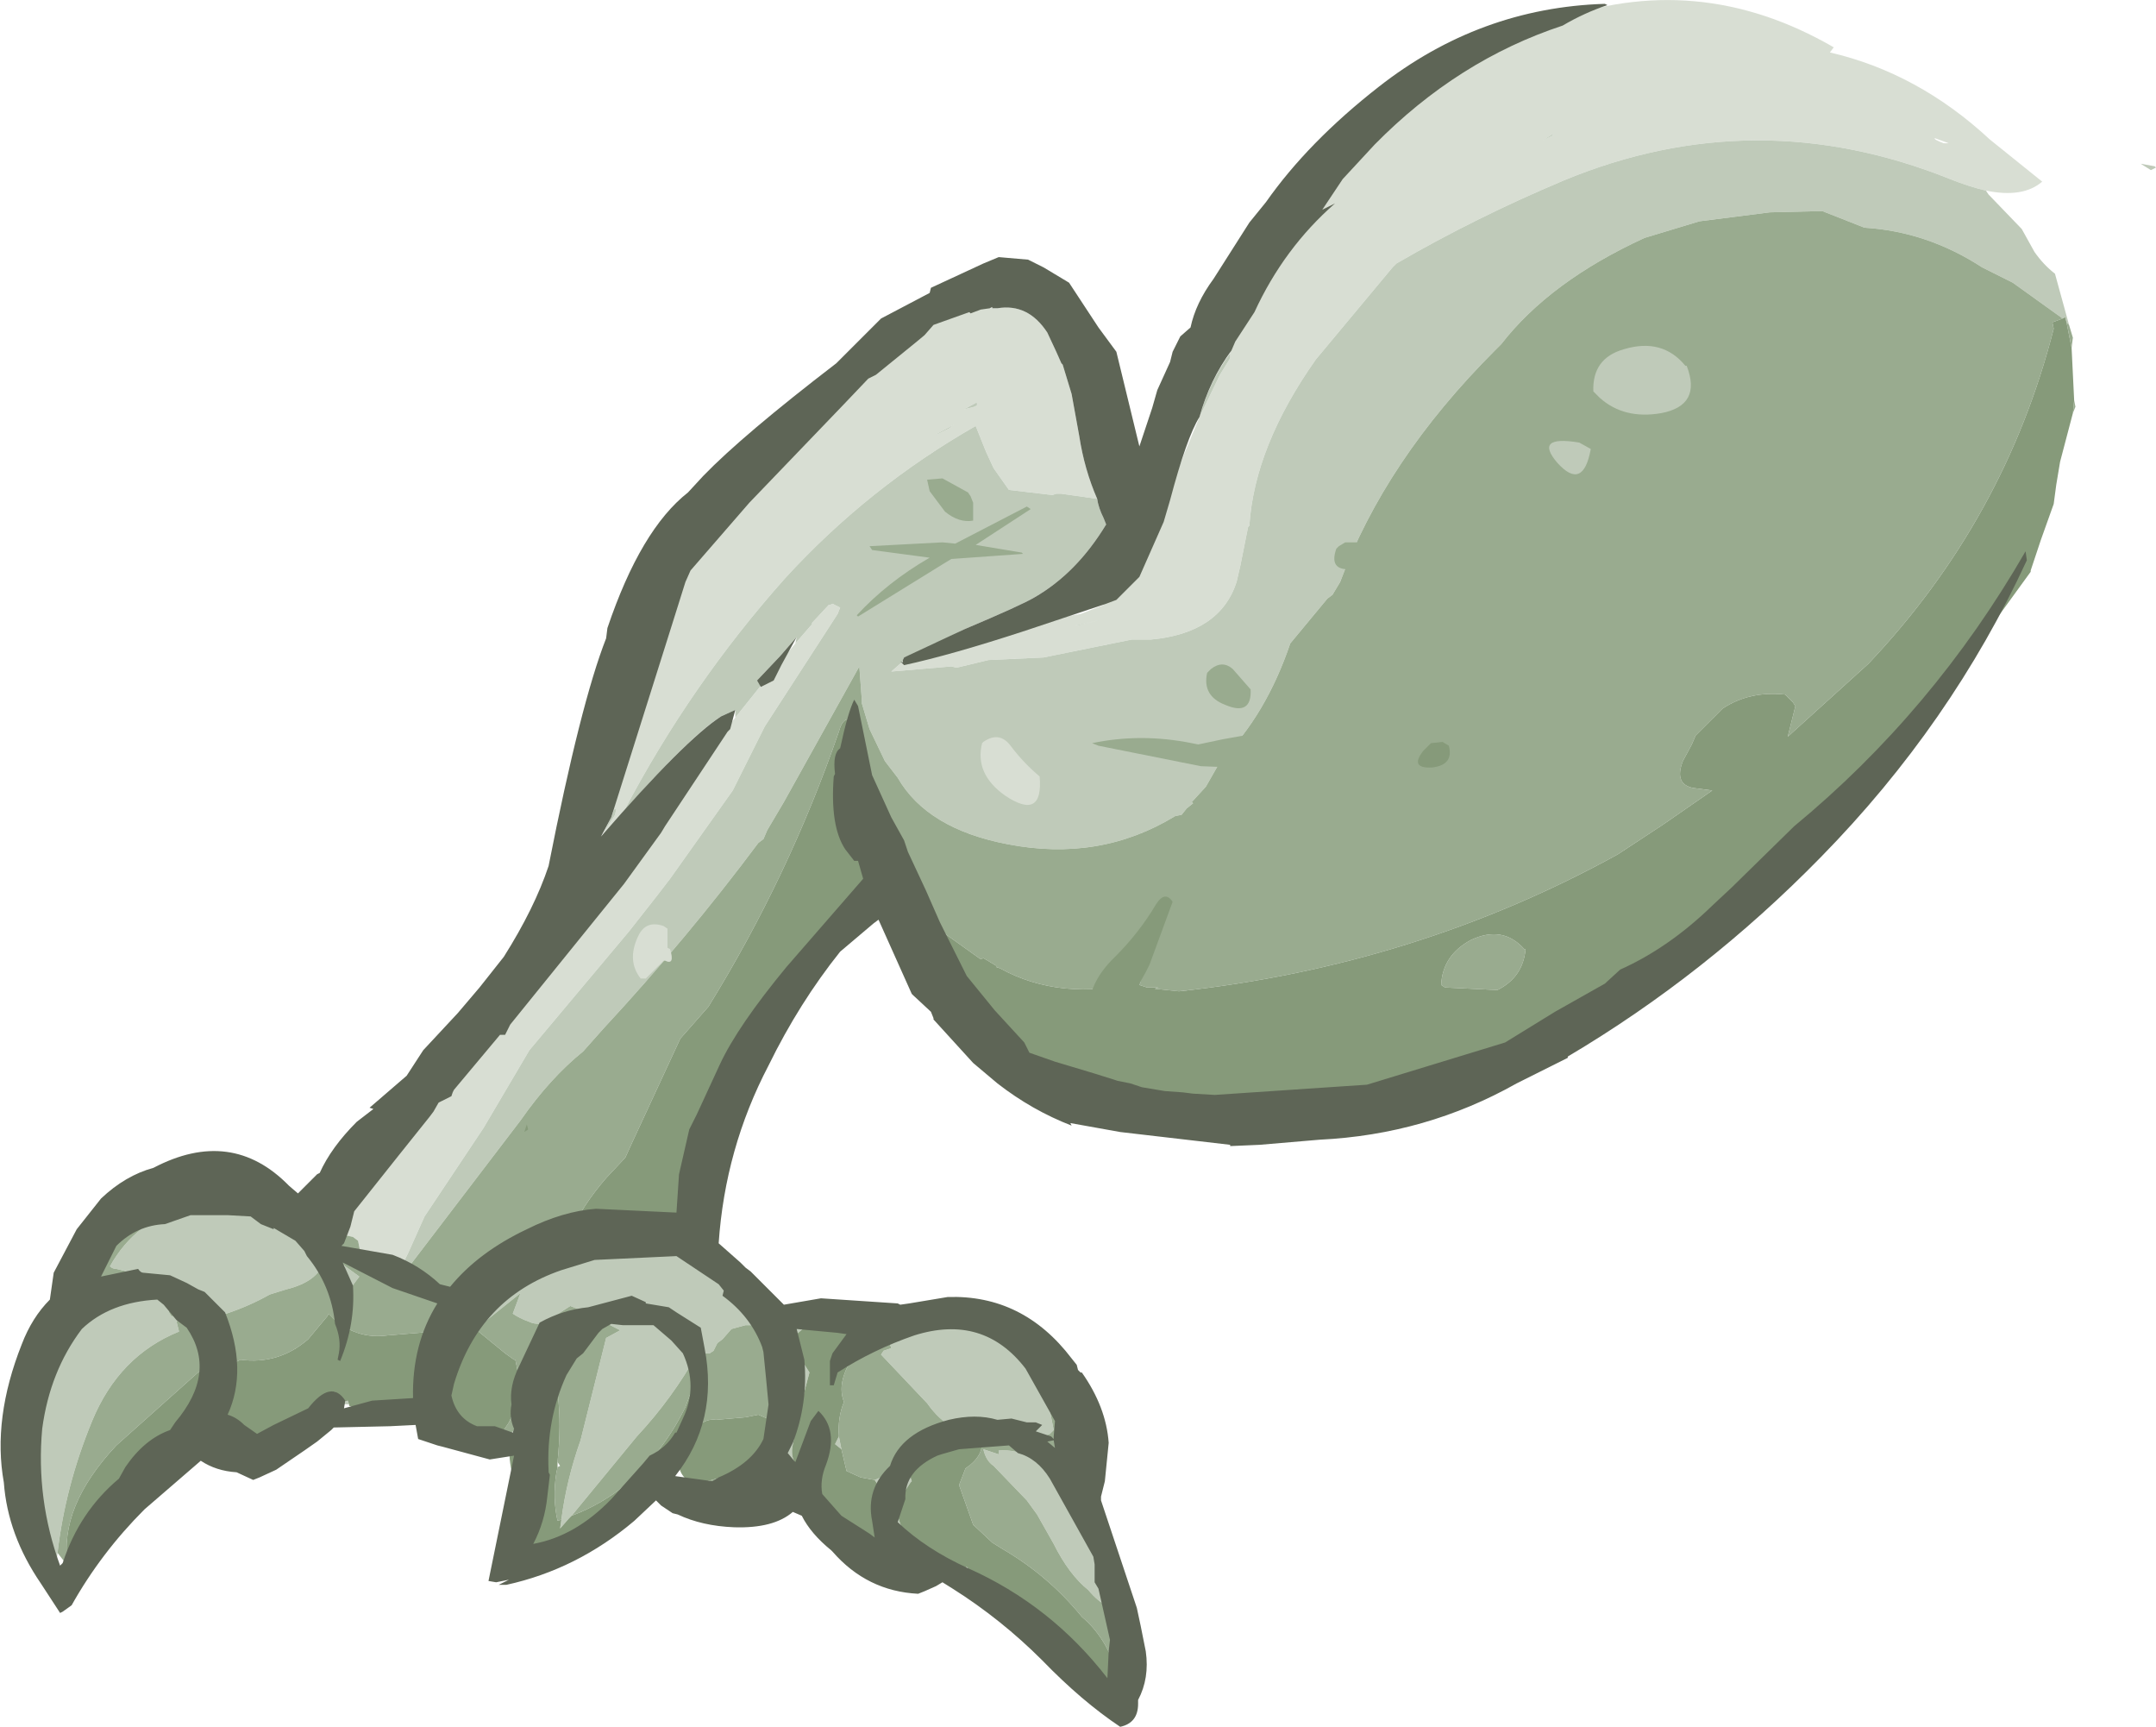 <?xml version="1.0" encoding="UTF-8" standalone="no"?>
<svg xmlns:ffdec="https://www.free-decompiler.com/flash" xmlns:xlink="http://www.w3.org/1999/xlink" ffdec:objectType="shape" height="67.5px" width="84.3px" xmlns="http://www.w3.org/2000/svg">
  <g transform="matrix(1.0, 0.0, 0.0, 1.0, 16.7, 66.95)">
    <path d="M31.4 -53.15 L31.4 -53.2 31.3 -53.35 31.2 -53.65 31.35 -53.85 Q31.5 -56.5 34.4 -59.7 37.3 -62.9 40.9 -64.65 42.3 -65.45 43.95 -66.1 49.65 -68.2 55.0 -65.1 L54.85 -64.9 Q58.3 -64.1 61.1 -61.5 L63.15 -59.85 Q62.4 -59.2 60.95 -59.5 60.3 -59.65 59.55 -59.95 51.95 -63.0 44.45 -59.9 41.0 -58.45 37.9 -56.65 L37.75 -56.5 34.75 -52.9 Q32.35 -49.5 32.15 -46.4 L32.1 -46.35 31.8 -44.85 31.65 -44.2 Q31.0 -42.2 28.3 -41.95 L27.55 -41.95 24.1 -41.25 21.95 -41.15 20.7 -40.85 20.5 -40.9 18.15 -40.7 18.55 -41.05 18.6 -41.1 18.95 -41.35 20.5 -42.1 23.1 -42.55 25.55 -42.95 26.45 -43.3 26.4 -43.35 Q28.0 -44.75 28.95 -47.5 L29.6 -49.2 30.2 -50.65 31.0 -52.3 31.4 -52.95 31.4 -53.15 M-1.65 -22.55 L-0.55 -23.85 -0.8 -24.0 1.3 -25.55 3.85 -28.0 6.5 -31.4 Q9.15 -35.25 12.05 -38.9 L13.05 -40.15 14.4 -41.8 15.05 -42.55 15.05 -42.6 15.7 -43.3 15.75 -43.3 15.85 -43.35 16.15 -43.2 16.05 -42.95 13.2 -38.55 11.95 -36.05 9.5 -32.6 9.0 -31.95 7.9 -30.55 4.0 -25.9 2.2 -22.85 -0.1 -19.4 -0.75 -17.95 -0.95 -17.55 -1.2 -17.6 -1.95 -17.65 -2.3 -17.7 -2.35 -17.75 -2.35 -17.7 -2.55 -17.7 -2.7 -18.45 -2.9 -18.6 Q-4.55 -19.0 -3.3 -17.55 L-3.2 -17.45 -3.3 -17.4 -3.3 -17.35 -3.7 -17.0 -3.8 -17.3 -4.05 -17.6 Q-3.95 -17.9 -4.0 -18.2 -3.25 -20.5 -1.65 -22.55 M7.7 -35.25 L7.0 -33.9 6.9 -33.85 Q6.65 -34.1 6.85 -34.3 L6.9 -34.4 7.35 -35.1 7.4 -35.35 7.3 -35.3 7.25 -35.3 Q7.1 -35.15 6.85 -35.15 6.5 -35.15 6.25 -35.45 6.25 -36.25 6.9 -36.95 L7.75 -38.25 7.95 -38.55 Q8.4 -42.8 11.6 -47.0 15.15 -51.7 20.15 -54.55 21.15 -55.1 22.05 -54.9 L22.1 -54.9 22.15 -54.9 22.3 -54.9 Q23.5 -55.1 24.25 -53.95 L24.6 -53.2 24.8 -52.75 24.85 -52.7 25.2 -51.55 25.5 -49.9 Q25.7 -48.6 26.2 -47.45 L24.8 -47.65 24.6 -47.65 24.45 -47.6 22.75 -47.8 22.15 -48.65 21.85 -49.3 21.45 -50.3 Q17.25 -47.9 14.0 -44.35 10.3 -40.2 7.7 -35.25 M44.0 -61.65 L44.0 -61.7 43.6 -61.45 44.0 -61.65 M59.3 -61.35 L59.5 -61.35 58.95 -61.55 Q58.9 -61.5 59.3 -61.35 M19.9 -49.95 L20.4 -50.2 20.6 -50.35 19.95 -50.0 19.9 -49.95 M21.45 -51.2 L21.0 -50.95 21.4 -51.05 21.5 -51.1 21.5 -51.2 21.45 -51.2 M26.25 -42.7 L25.35 -42.5 25.45 -42.5 26.25 -42.7" fill="#d8ded3" fill-rule="evenodd" stroke="none"/>
    <path d="M60.95 -59.5 L61.05 -59.35 62.35 -58.0 62.85 -57.1 Q63.2 -56.6 63.65 -56.25 L64.2 -54.25 64.1 -54.35 64.05 -54.55 63.95 -54.5 62.0 -55.9 60.8 -56.5 Q58.65 -57.9 56.2 -58.05 L54.55 -58.7 52.5 -58.65 49.75 -58.3 47.6 -57.65 Q43.9 -55.95 42.0 -53.5 L41.75 -53.25 Q37.45 -48.95 35.7 -44.2 L35.4 -43.7 35.2 -43.55 33.75 -41.8 Q32.8 -39.0 31.05 -37.25 L30.45 -36.2 29.9 -35.6 29.95 -35.55 29.7 -35.35 29.5 -35.1 29.25 -35.05 Q26.3 -33.25 22.7 -33.95 19.55 -34.55 18.4 -36.55 L17.9 -37.2 17.3 -38.45 17.0 -39.45 17.0 -39.55 16.9 -40.9 13.95 -35.6 13.3 -34.5 13.15 -34.15 12.95 -34.0 Q10.15 -30.25 6.9 -26.75 L6.1 -25.85 Q4.8 -24.8 3.65 -23.15 L-0.7 -17.45 -0.95 -17.55 -0.75 -17.95 -0.1 -19.4 2.2 -22.85 4.0 -25.9 7.9 -30.55 9.0 -31.95 9.5 -32.6 11.95 -36.05 13.2 -38.55 16.05 -42.95 16.15 -43.2 15.85 -43.35 15.75 -43.3 15.7 -43.3 15.05 -42.6 15.05 -42.55 14.4 -41.8 14.45 -42.05 13.8 -41.3 12.9 -40.35 13.05 -40.15 12.05 -38.9 12.05 -39.2 11.5 -38.95 Q10.3 -38.2 7.7 -35.25 10.3 -40.2 14.0 -44.35 17.25 -47.9 21.45 -50.3 L21.85 -49.3 22.15 -48.65 22.75 -47.8 24.45 -47.6 24.6 -47.65 24.8 -47.65 26.2 -47.45 Q26.25 -47.1 26.45 -46.7 L26.55 -46.45 Q25.4 -44.55 23.75 -43.6 23.25 -43.3 21.0 -42.35 L20.5 -42.1 18.95 -41.35 18.65 -41.25 18.6 -41.15 18.6 -41.1 18.55 -41.05 18.15 -40.7 20.5 -40.9 20.7 -40.85 21.95 -41.15 24.1 -41.25 27.55 -41.95 28.3 -41.95 Q31.0 -42.2 31.65 -44.2 L31.8 -44.85 32.1 -46.35 32.15 -46.4 Q32.35 -49.5 34.75 -52.9 L37.75 -56.5 37.9 -56.65 Q41.0 -58.45 44.45 -59.9 51.95 -63.0 59.55 -59.95 60.3 -59.65 60.95 -59.5 M9.05 -18.4 L8.95 -18.25 8.9 -18.2 9.05 -18.2 10.95 -17.7 11.05 -17.65 12.3 -17.05 13.2 -16.25 13.3 -15.65 13.9 -15.05 14.4 -15.0 15.3 -15.3 14.8 -15.1 14.45 -14.8 Q14.25 -14.5 14.35 -14.25 L14.95 -13.3 14.75 -12.55 14.3 -10.5 Q14.15 -9.8 14.7 -9.45 L15.05 -8.65 14.85 -8.65 11.3 -8.9 11.55 -8.95 12.6 -9.25 12.8 -9.4 13.1 -9.75 Q13.75 -10.25 13.85 -11.1 L13.8 -11.05 13.6 -11.35 13.7 -13.6 13.1 -14.65 12.9 -15.15 12.45 -15.15 11.9 -15.0 11.55 -14.6 11.35 -14.45 11.2 -14.15 11.05 -14.05 10.85 -14.05 10.7 -14.05 10.7 -14.1 10.6 -14.1 Q9.6 -12.3 8.2 -10.8 L5.65 -7.7 5.55 -7.6 5.2 -7.2 5.25 -7.55 Q5.45 -9.1 6.0 -10.65 L6.35 -12.05 7.0 -14.65 7.55 -14.95 6.1 -15.7 5.6 -15.9 4.9 -15.45 Q4.45 -15.05 3.95 -15.3 3.65 -15.4 3.35 -15.6 L3.65 -16.4 1.9 -15.0 1.65 -15.15 1.6 -14.85 1.4 -14.85 Q0.55 -14.55 0.55 -13.55 0.25 -14.2 0.5 -14.6 0.9 -15.3 0.85 -16.1 L0.8 -16.1 0.65 -16.35 1.6 -17.0 2.3 -17.85 2.75 -18.15 2.6 -17.05 2.85 -17.05 3.65 -17.5 3.9 -17.8 4.15 -18.25 4.4 -18.55 4.45 -18.65 4.5 -18.65 3.9 -17.8 4.35 -18.0 5.4 -18.75 5.6 -18.75 5.2 -17.75 5.9 -17.95 6.05 -18.15 6.35 -18.4 6.35 -18.25 6.55 -18.3 6.45 -18.1 6.8 -18.15 7.35 -18.9 7.35 -18.65 7.9 -18.5 8.55 -18.4 9.05 -18.4 M15.7 -15.4 L16.85 -15.55 Q17.55 -15.55 17.8 -15.0 17.1 -14.6 16.65 -13.9 L16.4 -15.0 16.35 -15.0 15.7 -15.4 M18.05 -15.05 L19.4 -15.5 22.1 -15.45 20.95 -15.15 24.0 -13.8 Q24.5 -13.55 24.6 -12.9 24.0 -12.8 24.3 -12.05 L24.5 -11.05 24.35 -10.9 Q23.85 -10.65 23.1 -10.9 L22.0 -11.15 21.6 -11.2 Q20.55 -10.7 19.55 -12.1 L17.75 -14.0 17.85 -14.15 18.15 -14.25 18.1 -14.4 18.65 -14.9 18.05 -15.05 M25.75 -7.55 L26.2 -6.9 27.5 -4.8 27.25 -4.3 27.25 -4.25 27.2 -4.25 Q26.65 -3.85 25.85 -4.8 25.1 -5.4 24.5 -6.6 L23.85 -7.75 23.45 -8.3 22.15 -9.65 Q21.85 -9.85 21.75 -10.3 L22.35 -10.1 22.35 -10.25 Q23.7 -10.35 24.7 -8.95 L25.1 -8.4 25.55 -7.75 25.6 -7.75 25.75 -7.55 M25.75 -1.6 L24.45 -2.45 23.7 -3.2 24.3 -2.7 25.75 -1.6 M19.45 -6.15 Q18.45 -6.25 17.75 -6.6 L18.0 -7.0 18.15 -7.6 18.1 -8.25 18.05 -8.25 17.5 -9.1 17.75 -9.2 18.25 -9.4 18.9 -10.0 18.9 -9.9 19.0 -9.5 18.9 -9.6 Q18.85 -9.3 18.95 -9.05 L18.9 -9.0 18.35 -8.15 Q18.4 -7.05 19.3 -6.25 L19.45 -6.15 M9.85 -9.65 L9.55 -9.8 9.85 -10.15 9.85 -9.65 M3.85 -6.85 Q3.5 -7.25 3.7 -7.9 L3.8 -7.7 3.85 -6.85 M0.65 -12.15 L0.35 -12.35 0.35 -12.8 0.6 -12.95 0.65 -12.15 M-3.05 -12.05 L-4.0 -12.1 -3.8 -12.35 -3.6 -12.55 Q-3.7 -12.2 -3.3 -12.15 L-3.1 -12.2 -3.05 -12.05 M-4.4 -11.75 Q-5.6 -10.15 -7.3 -10.85 -5.7 -10.7 -4.4 -11.75 M-8.5 -11.6 L-8.6 -11.65 -9.45 -10.8 -8.4 -12.05 -8.5 -11.75 -8.5 -11.6 M-14.45 -6.25 L-14.55 -5.3 Q-15.8 -5.8 -15.65 -7.4 L-15.55 -8.5 -15.5 -9.05 -15.7 -9.2 -15.8 -9.35 -16.05 -9.75 -15.8 -10.45 Q-14.85 -13.15 -13.2 -15.65 -12.45 -16.85 -11.55 -17.2 L-12.15 -17.35 Q-12.3 -17.35 -12.4 -17.45 -11.4 -19.25 -9.3 -19.85 L-10.0 -19.8 -8.3 -20.45 -7.1 -20.1 Q-5.3 -20.0 -4.15 -18.45 L-2.75 -21.25 -1.65 -22.55 Q-3.25 -20.5 -4.0 -18.2 -3.95 -17.9 -4.05 -17.6 -4.3 -16.85 -5.5 -16.55 L-6.15 -16.35 Q-6.95 -15.9 -7.85 -15.6 L-8.05 -15.6 -8.35 -15.6 Q-8.4 -16.15 -8.7 -16.35 -8.75 -15.55 -9.65 -15.8 -10.35 -16.0 -10.0 -15.5 L-9.9 -15.5 -9.7 -15.35 -9.8 -15.3 -9.7 -14.9 Q-12.05 -13.95 -13.1 -11.4 -14.15 -8.85 -14.45 -6.25 M6.85 -34.3 L7.2 -35.0 7.3 -35.3 7.4 -35.35 7.35 -35.1 6.9 -34.4 6.85 -34.3 M22.05 -54.9 L22.1 -54.95 22.1 -54.9 22.05 -54.9 M30.2 -50.65 Q30.6 -52.05 31.4 -53.15 L31.4 -52.95 31.0 -52.3 30.2 -50.65 M44.0 -61.65 L43.6 -61.45 44.0 -61.7 44.0 -61.65 M18.55 -41.05 L18.5 -41.1 18.55 -41.05 M67.6 -60.4 L67.4 -60.3 67.0 -60.55 67.55 -60.45 67.6 -60.4 M19.9 -49.95 L19.95 -50.0 20.6 -50.35 20.4 -50.2 19.9 -49.95 M21.45 -51.2 L21.5 -51.2 21.5 -51.1 21.4 -51.05 21.0 -50.95 21.45 -51.2 M26.25 -42.7 L25.45 -42.5 25.35 -42.5 26.25 -42.7 M20.2 -15.45 L20.05 -15.3 20.85 -15.15 Q20.65 -15.85 20.2 -15.45 M-1.95 -17.65 L-1.4 -17.45 0.55 -16.35 0.6 -16.2 -0.95 -16.8 -2.5 -17.25 -2.55 -17.7 -2.35 -17.7 -2.35 -17.75 -2.3 -17.7 -1.95 -17.65 M3.45 -11.15 L3.4 -11.05 3.45 -11.15 M16.1 -10.8 L16.2 -10.3 15.95 -10.5 16.1 -10.8 M-8.6 -12.8 L-8.5 -12.6 -8.8 -12.6 -8.6 -12.8 M-3.3 -17.35 L-3.3 -17.4 -3.2 -17.45 -2.65 -17.05 -2.95 -16.65 -3.3 -17.35" fill="#bfcab9" fill-rule="evenodd" stroke="none"/>
    <path d="M64.2 -54.25 L64.35 -53.75 64.3 -53.35 64.1 -54.35 64.2 -54.25 M64.4 -51.3 L64.45 -51.05 64.35 -50.8 64.4 -51.3 M26.05 -24.25 L24.45 -24.0 24.25 -24.05 Q23.85 -24.4 24.1 -24.9 L24.0 -24.95 Q22.15 -25.2 21.95 -26.65 20.8 -27.4 20.1 -28.7 19.7 -29.5 20.2 -30.3 19.75 -30.55 19.5 -30.95 L19.15 -31.35 18.85 -32.2 Q18.1 -33.35 17.6 -34.7 L16.95 -35.9 16.95 -35.95 16.9 -36.05 16.6 -36.8 16.55 -36.9 16.55 -36.8 16.55 -36.25 16.25 -36.2 16.85 -38.3 16.7 -38.3 16.8 -38.7 Q16.3 -39.1 16.1 -38.35 14.15 -32.7 11.0 -27.6 L9.9 -26.35 8.0 -22.25 7.75 -21.7 7.0 -20.9 Q6.05 -19.8 5.6 -18.75 L5.4 -18.75 4.35 -18.0 3.9 -17.8 4.5 -18.65 4.45 -18.65 4.4 -18.55 4.15 -18.25 3.9 -17.8 3.65 -17.5 2.85 -17.05 2.6 -17.05 2.75 -18.15 2.3 -17.85 1.6 -17.0 0.65 -16.35 -0.7 -17.45 3.65 -23.15 Q4.8 -24.8 6.1 -25.85 L6.9 -26.75 Q10.15 -30.25 12.95 -34.0 L13.15 -34.15 13.3 -34.5 13.95 -35.6 16.9 -40.9 17.0 -39.55 17.0 -39.45 17.3 -38.45 17.9 -37.2 18.4 -36.55 Q19.55 -34.55 22.7 -33.95 26.3 -33.25 29.25 -35.05 L29.5 -35.1 29.7 -35.35 29.95 -35.55 29.9 -35.6 30.45 -36.2 31.05 -37.25 Q32.8 -39.0 33.75 -41.8 L35.2 -43.55 35.4 -43.7 35.7 -44.2 Q37.45 -48.95 41.75 -53.25 L42.0 -53.5 Q43.9 -55.95 47.6 -57.65 L49.75 -58.3 52.5 -58.65 54.55 -58.7 56.2 -58.05 Q58.65 -57.9 60.8 -56.5 L62.0 -55.9 63.95 -54.5 63.55 -54.35 63.6 -54.1 Q61.7 -46.65 56.35 -41.0 L53.2 -38.15 53.5 -39.35 53.4 -39.5 53.25 -39.65 53.1 -39.8 Q51.7 -39.95 50.65 -39.25 L49.75 -38.35 49.6 -38.2 49.45 -37.85 49.1 -37.2 Q48.75 -36.3 49.5 -36.15 L50.25 -36.05 48.3 -34.7 46.55 -33.55 Q38.65 -29.2 29.4 -28.2 L28.45 -28.3 28.6 -28.35 28.15 -28.35 27.85 -28.45 27.9 -28.55 Q24.75 -27.8 22.4 -29.1 L22.25 -29.15 22.25 -29.2 21.75 -29.5 21.65 -29.45 20.25 -30.45 20.2 -30.3 Q19.95 -29.45 20.55 -28.55 L21.6 -27.15 21.65 -26.9 22.0 -26.75 22.7 -26.15 Q24.3 -25.0 26.05 -24.25 M17.1 -32.3 L17.1 -32.25 16.5 -31.5 16.4 -31.4 17.1 -32.3 M10.95 -17.7 L11.0 -17.7 11.05 -17.65 10.95 -17.7 M17.8 -15.0 L17.95 -15.1 18.05 -15.05 18.65 -14.9 18.1 -14.4 18.15 -14.25 17.85 -14.15 17.75 -14.0 19.55 -12.1 Q20.55 -10.7 21.6 -11.2 L22.0 -11.15 23.1 -10.9 Q23.85 -10.65 24.35 -10.9 L24.5 -11.05 24.3 -12.05 Q24.0 -12.8 24.6 -12.9 24.5 -13.55 24.0 -13.8 L20.95 -15.15 22.1 -15.45 22.55 -15.55 22.85 -15.15 Q24.85 -14.1 25.45 -10.65 L25.45 -10.15 25.2 -9.4 24.95 -8.9 25.75 -7.55 25.6 -7.75 25.55 -7.75 25.1 -8.4 24.7 -8.95 Q23.7 -10.35 22.35 -10.25 L22.35 -10.1 21.75 -10.3 Q21.85 -9.85 22.15 -9.65 L23.45 -8.3 23.85 -7.75 24.5 -6.6 Q25.1 -5.4 25.85 -4.8 26.65 -3.85 27.2 -4.25 L27.25 -4.25 Q27.5 -2.9 26.95 -1.65 L26.95 -1.6 Q26.55 -2.95 25.6 -3.75 24.3 -5.35 22.5 -6.4 L22.1 -6.65 21.35 -7.35 20.8 -8.9 21.05 -9.55 21.25 -9.7 Q21.9 -10.25 21.6 -10.95 L20.55 -10.8 Q19.9 -10.6 19.45 -9.95 L19.4 -9.85 19.1 -10.45 18.95 -10.2 18.9 -10.0 18.25 -9.4 17.75 -9.2 17.5 -9.1 16.95 -9.2 16.4 -9.45 16.2 -10.3 16.1 -10.8 Q16.05 -11.55 16.3 -12.15 16.0 -12.9 16.65 -13.9 17.1 -14.6 17.8 -15.0 M11.3 -8.9 L10.95 -9.05 12.6 -9.5 13.1 -9.75 12.8 -9.4 12.6 -9.25 11.55 -8.95 11.3 -8.9 M3.4 -11.05 L3.2 -10.8 2.45 -10.2 1.8 -11.05 2.15 -10.9 3.0 -11.05 3.2 -11.35 3.45 -11.9 3.55 -12.35 3.3 -12.6 3.55 -12.9 3.55 -13.3 3.45 -13.8 3.4 -13.8 3.05 -14.05 1.95 -14.95 1.9 -15.0 3.65 -16.4 3.35 -15.6 Q3.65 -15.4 3.95 -15.3 4.45 -15.05 4.9 -15.45 L5.6 -15.9 6.1 -15.7 7.55 -14.95 7.0 -14.65 6.35 -12.05 6.0 -10.65 Q5.45 -9.1 5.25 -7.55 L5.1 -7.5 Q4.9 -8.4 5.05 -9.35 L5.1 -9.6 5.2 -9.65 5.1 -9.8 Q5.4 -12.75 4.55 -14.35 3.65 -13.1 3.7 -11.5 L3.65 -11.55 3.6 -11.4 3.45 -11.15 3.4 -11.05 M-14.05 -5.8 L-14.1 -5.8 -14.45 -6.25 Q-14.15 -8.85 -13.1 -11.4 -12.05 -13.95 -9.7 -14.9 L-9.8 -15.3 -9.7 -15.35 -9.9 -15.5 -10.0 -15.5 Q-10.35 -16.0 -9.65 -15.8 -8.75 -15.55 -8.7 -16.35 -8.4 -16.15 -8.35 -15.6 L-8.05 -15.6 -7.85 -15.6 Q-6.95 -15.9 -6.15 -16.35 L-5.5 -16.55 Q-4.3 -16.85 -4.05 -17.6 L-3.8 -17.3 -3.7 -17.0 -3.65 -16.4 -3.45 -16.45 Q-3.15 -16.5 -2.95 -16.65 L-2.65 -17.05 -3.2 -17.45 -3.3 -17.55 Q-4.55 -19.0 -2.9 -18.6 L-2.7 -18.45 -2.55 -17.7 -2.5 -17.25 -0.95 -16.8 0.6 -16.2 0.8 -16.1 0.85 -16.1 0.75 -15.65 0.45 -15.1 0.3 -14.9 -1.55 -14.75 Q-2.65 -14.6 -3.55 -15.3 L-3.85 -15.6 -3.9 -15.5 -4.65 -14.6 Q-5.8 -13.6 -7.3 -13.8 L-8.35 -13.25 -8.9 -13.35 -12.15 -10.45 Q-14.4 -8.05 -14.05 -5.8 M-15.55 -8.5 L-15.7 -9.2 -15.5 -9.05 -15.55 -8.5 M-15.8 -10.45 Q-15.85 -12.65 -14.55 -15.2 L-13.7 -16.6 Q-14.05 -17.4 -13.3 -18.05 L-11.55 -19.2 Q-11.15 -19.35 -10.85 -19.7 L-10.0 -19.8 -9.3 -19.85 Q-11.4 -19.25 -12.4 -17.45 -12.3 -17.35 -12.15 -17.35 L-11.55 -17.2 Q-12.45 -16.85 -13.2 -15.65 -14.85 -13.15 -15.8 -10.45 M39.65 -28.45 Q39.7 -29.6 40.8 -30.2 42.05 -30.8 42.9 -29.85 L42.95 -29.85 Q42.85 -28.75 41.85 -28.25 L39.8 -28.35 39.65 -28.45 M16.85 -38.5 L16.85 -38.9 16.8 -38.45 16.85 -38.5 M5.65 -7.7 L8.2 -10.8 Q9.6 -12.3 10.6 -14.1 L10.7 -14.1 10.7 -14.05 10.85 -14.05 11.05 -14.05 11.2 -14.15 11.35 -14.45 11.55 -14.6 11.9 -15.0 12.45 -15.15 12.9 -15.15 13.1 -14.65 13.7 -13.6 13.6 -11.35 13.55 -11.4 13.3 -11.5 12.95 -11.65 12.45 -11.55 11.3 -11.45 Q10.95 -11.5 10.65 -11.25 L10.0 -10.55 10.15 -11.7 10.7 -13.25 10.6 -13.3 10.1 -11.95 Q9.25 -10.2 7.8 -8.95 6.85 -8.15 5.65 -7.7 M20.2 -15.45 Q20.65 -15.85 20.85 -15.15 L20.05 -15.3 20.2 -15.45" fill="#99ab8f" fill-rule="evenodd" stroke="none"/>
    <path d="M16.7 -38.3 L16.85 -38.3 16.25 -36.2 16.05 -36.05 16.7 -38.3" fill="#91a486" fill-rule="evenodd" stroke="none"/>
    <path d="M64.3 -53.35 L64.4 -51.3 64.35 -50.8 63.85 -48.9 63.7 -48.0 63.6 -47.25 63.1 -45.85 62.7 -44.65 62.7 -44.6 60.05 -40.95 Q57.85 -38.05 55.1 -35.5 L52.25 -33.0 52.3 -32.85 51.65 -32.0 51.9 -32.25 52.8 -33.45 53.0 -33.45 Q51.65 -31.0 49.15 -29.75 L49.1 -29.7 Q47.9 -28.9 46.6 -28.35 L46.5 -28.3 44.5 -27.15 44.5 -27.1 44.35 -26.55 Q40.25 -24.35 35.8 -23.45 30.5 -22.4 26.05 -24.25 24.3 -25.0 22.7 -26.15 L22.0 -26.75 21.65 -26.9 21.6 -27.15 20.55 -28.55 Q19.95 -29.45 20.2 -30.3 L20.25 -30.45 21.65 -29.45 21.75 -29.5 22.25 -29.2 22.25 -29.15 22.4 -29.1 Q24.75 -27.8 27.9 -28.55 L27.85 -28.45 28.15 -28.35 28.6 -28.35 28.45 -28.3 29.4 -28.2 Q38.65 -29.2 46.55 -33.55 L48.3 -34.7 50.25 -36.05 49.5 -36.15 Q48.75 -36.3 49.1 -37.2 L49.45 -37.85 49.6 -38.2 49.75 -38.35 50.65 -39.25 Q51.7 -39.95 53.1 -39.8 L53.25 -39.65 53.4 -39.5 53.5 -39.35 53.2 -38.15 56.35 -41.0 Q61.7 -46.65 63.6 -54.1 L63.55 -54.35 63.95 -54.5 64.05 -54.55 64.1 -54.35 64.3 -53.35 M16.95 -35.9 L16.85 -35.5 16.8 -35.05 16.75 -34.85 17.05 -34.65 Q17.35 -34.35 17.05 -33.9 L16.9 -33.7 17.3 -32.85 17.35 -32.6 17.1 -32.3 16.4 -31.4 Q13.65 -27.95 11.4 -24.15 L10.9 -22.5 Q10.5 -20.6 9.5 -19.05 L9.35 -18.65 9.05 -18.4 8.55 -18.4 7.9 -18.5 7.35 -18.65 7.35 -18.9 6.8 -18.15 6.45 -18.1 6.55 -18.3 6.35 -18.25 6.35 -18.4 6.05 -18.15 5.9 -17.95 5.2 -17.75 5.6 -18.75 Q6.05 -19.8 7.0 -20.9 L7.75 -21.7 8.0 -22.25 9.9 -26.35 11.0 -27.6 Q14.15 -32.7 16.1 -38.35 16.3 -39.1 16.8 -38.7 L16.7 -38.3 16.05 -36.05 16.25 -36.2 16.55 -36.25 16.9 -36.05 16.95 -35.95 16.95 -35.9 M15.3 -15.3 L15.55 -15.4 15.7 -15.4 16.35 -15.0 16.4 -15.0 16.65 -13.9 Q16.0 -12.9 16.3 -12.15 16.05 -11.55 16.1 -10.8 L15.95 -10.5 16.2 -10.3 16.4 -9.45 16.95 -9.2 17.5 -9.1 18.05 -8.25 18.1 -8.25 18.15 -7.6 18.0 -7.0 17.75 -6.6 17.65 -6.55 Q16.3 -6.9 15.25 -8.4 L15.05 -8.65 14.7 -9.45 Q14.15 -9.8 14.3 -10.5 L14.75 -12.55 14.95 -13.3 14.35 -14.25 Q14.25 -14.5 14.45 -14.8 L14.8 -15.1 15.3 -15.3 M26.95 -1.6 L27.1 -0.9 Q26.55 -1.1 25.75 -1.6 L24.3 -2.7 23.7 -3.2 21.7 -5.0 21.1 -5.7 Q20.6 -5.35 20.0 -5.7 L19.45 -6.15 19.3 -6.25 Q18.4 -7.05 18.35 -8.15 L18.9 -9.0 18.95 -9.05 Q18.85 -9.3 18.9 -9.6 L19.0 -9.5 18.9 -9.9 18.9 -10.0 18.95 -10.2 19.1 -10.45 19.4 -9.85 19.45 -9.95 Q19.9 -10.6 20.55 -10.8 L21.6 -10.95 Q21.9 -10.25 21.25 -9.7 L21.05 -9.55 20.8 -8.9 21.35 -7.35 22.1 -6.65 22.5 -6.4 Q24.3 -5.35 25.6 -3.75 26.55 -2.95 26.95 -1.6 M10.95 -9.05 L10.55 -9.05 10.3 -9.0 Q9.9 -9.25 9.85 -9.65 L9.85 -10.15 9.55 -9.8 8.7 -8.75 8.5 -8.55 Q7.2 -6.95 5.1 -6.2 L3.85 -5.85 3.85 -6.85 3.8 -7.7 3.7 -7.9 Q3.4 -8.75 3.25 -9.75 3.15 -10.4 3.4 -11.05 L3.45 -11.15 3.6 -11.4 3.65 -11.55 3.7 -11.5 Q3.65 -13.1 4.55 -14.35 5.4 -12.75 5.1 -9.8 L5.1 -9.6 5.05 -9.35 Q4.9 -8.4 5.1 -7.5 L5.25 -7.55 5.2 -7.2 5.55 -7.6 5.65 -7.7 Q6.85 -8.15 7.8 -8.95 9.25 -10.2 10.1 -11.95 L10.6 -13.3 10.7 -13.25 10.15 -11.7 10.0 -10.55 10.65 -11.25 Q10.95 -11.5 11.3 -11.45 L12.45 -11.55 12.95 -11.65 13.3 -11.5 13.55 -11.4 13.6 -11.35 13.8 -11.05 13.85 -11.1 Q13.75 -10.25 13.1 -9.75 L12.6 -9.5 10.95 -9.05 M1.8 -11.05 Q1.35 -11.2 0.95 -11.5 L0.65 -11.7 0.65 -12.15 0.6 -12.95 0.35 -12.8 -0.6 -12.05 Q-1.4 -11.3 -2.4 -11.75 L-3.05 -12.0 -3.05 -12.05 -3.1 -12.2 -3.3 -12.15 Q-3.7 -12.2 -3.6 -12.55 L-3.8 -12.35 -4.0 -12.1 -4.4 -11.75 Q-5.7 -10.7 -7.3 -10.85 L-8.15 -11.0 -8.45 -11.05 -8.5 -11.6 -8.5 -11.75 -8.4 -12.05 -9.45 -10.8 -10.95 -9.2 Q-12.4 -7.65 -13.45 -5.6 L-13.8 -5.2 -13.8 -5.35 -13.9 -5.25 -14.05 -5.8 Q-14.4 -8.05 -12.15 -10.45 L-8.9 -13.35 -8.35 -13.25 -7.3 -13.8 Q-5.8 -13.6 -4.65 -14.6 L-3.9 -15.5 -3.85 -15.6 -3.55 -15.3 Q-2.65 -14.6 -1.55 -14.75 L0.3 -14.9 0.45 -15.1 0.75 -15.65 0.85 -16.1 Q0.9 -15.3 0.5 -14.6 0.25 -14.2 0.55 -13.55 0.55 -14.55 1.4 -14.85 L1.6 -14.85 1.65 -15.15 1.9 -15.0 1.95 -14.95 3.05 -14.05 3.4 -13.8 3.45 -13.8 3.55 -13.3 3.55 -12.9 3.3 -12.6 3.55 -12.35 3.45 -11.9 3.2 -11.35 3.0 -11.05 2.15 -10.9 1.8 -11.05 M-0.7 -17.45 L0.65 -16.35 0.8 -16.1 0.6 -16.2 0.55 -16.35 -1.4 -17.45 -1.95 -17.65 -1.2 -17.6 -0.95 -17.55 -0.7 -17.45 M39.65 -28.45 L39.8 -28.35 41.85 -28.25 Q42.85 -28.75 42.95 -29.85 L42.9 -29.85 Q42.05 -30.8 40.8 -30.2 39.7 -29.6 39.65 -28.45 M-8.6 -12.8 L-8.8 -12.6 -8.5 -12.6 -8.6 -12.8 M-3.3 -17.35 L-2.95 -16.65 Q-3.15 -16.5 -3.45 -16.45 L-3.65 -16.4 -3.7 -17.0 -3.3 -17.35" fill="#869a7a" fill-rule="evenodd" stroke="none"/>
    <path d="M36.35 -45.75 L36.65 -45.6 Q36.95 -44.75 36.1 -44.7 35.25 -44.65 35.55 -45.5 L35.65 -45.6 35.9 -45.75 36.35 -45.75 M30.65 -40.8 Q31.1 -41.15 31.5 -40.8 L32.2 -40.0 Q32.25 -38.95 31.2 -39.4 30.3 -39.75 30.5 -40.65 L30.65 -40.8 M33.35 -38.1 Q32.65 -37.65 31.75 -37.5 L33.95 -37.15 34.2 -36.85 30.25 -37.0 26.25 -37.8 26.0 -37.9 Q27.9 -38.3 29.9 -37.9 L30.15 -37.85 31.1 -38.05 33.05 -38.4 33.35 -38.1 M23.6 -47.05 L21.45 -45.65 23.25 -45.35 23.3 -45.3 20.5 -45.1 20.25 -44.95 16.85 -42.85 16.8 -42.9 Q18.0 -44.2 19.65 -45.15 L17.4 -45.45 17.3 -45.6 20.15 -45.75 20.65 -45.7 23.45 -47.15 23.6 -47.05 M21.35 -46.6 Q20.8 -46.5 20.25 -46.95 L19.65 -47.75 19.55 -48.2 20.15 -48.25 21.15 -47.7 21.25 -47.55 21.35 -47.3 21.35 -47.05 21.35 -46.6" fill="#99ab8f" fill-rule="evenodd" stroke="none"/>
    <path d="M39.05 -37.7 L39.25 -37.9 39.7 -37.95 39.95 -37.8 Q40.15 -37.05 39.3 -36.95 38.4 -36.9 38.95 -37.6 L39.05 -37.7 M29.15 -31.7 L28.25 -29.25 Q27.7 -28.1 26.8 -27.15 L26.65 -27.15 Q26.2 -27.55 26.6 -27.85 26.9 -28.1 26.7 -28.1 L26.6 -28.05 26.3 -27.6 26.15 -27.25 25.9 -27.1 Q25.7 -28.4 26.9 -29.55 27.85 -30.5 28.5 -31.6 28.85 -32.15 29.15 -31.7 M3.95 -22.8 L3.8 -22.7 3.9 -23.0 3.95 -22.8" fill="#869a7a" fill-rule="evenodd" stroke="none"/>
    <path d="M21.75 -37.95 Q22.4 -38.4 22.85 -37.75 23.35 -37.1 23.95 -36.6 24.1 -34.85 22.6 -35.85 21.4 -36.7 21.7 -37.9 L21.75 -37.95 M9.5 -29.85 Q9.7 -29.2 9.3 -29.4 L9.25 -29.4 8.55 -28.7 8.35 -28.7 Q7.8 -29.4 8.25 -30.35 8.55 -31.0 9.25 -30.75 L9.4 -30.65 9.4 -29.9 9.5 -29.85" fill="#d8ded3" fill-rule="evenodd" stroke="none"/>
    <path d="M48.25 -50.8 Q46.8 -50.55 45.85 -51.4 L45.6 -51.65 Q45.55 -52.95 46.8 -53.3 48.3 -53.75 49.2 -52.65 L49.25 -52.65 Q49.85 -51.1 48.25 -50.8 M44.2 -48.85 Q43.25 -49.95 45.05 -49.65 L45.5 -49.4 Q45.2 -47.75 44.2 -48.85" fill="#bfcab9" fill-rule="evenodd" stroke="none"/>
    <path d="M46.15 -66.75 Q45.25 -66.45 44.4 -65.95 40.3 -64.6 37.05 -61.3 L35.8 -59.95 35.0 -58.75 35.5 -59.0 Q33.5 -57.25 32.35 -54.75 L31.6 -53.6 31.45 -53.25 Q30.6 -52.1 30.2 -50.65 29.7 -49.85 29.05 -47.4 L28.8 -46.55 27.85 -44.4 26.95 -43.5 26.55 -43.35 23.4 -42.3 Q20.5 -41.35 18.65 -40.95 L18.5 -41.1 18.6 -41.05 18.6 -41.15 18.65 -41.25 21.0 -42.35 Q23.25 -43.3 23.75 -43.6 25.4 -44.55 26.55 -46.45 L26.45 -46.7 Q26.25 -47.1 26.2 -47.45 25.7 -48.6 25.5 -49.9 L25.2 -51.55 24.85 -52.7 24.8 -52.75 24.6 -53.2 24.25 -53.95 Q23.5 -55.1 22.3 -54.9 L22.1 -54.9 22.1 -54.95 22.0 -54.9 21.65 -54.85 21.25 -54.7 21.2 -54.75 19.8 -54.25 19.45 -53.85 19.15 -53.6 17.55 -52.3 17.25 -52.15 16.25 -51.1 12.6 -47.3 10.3 -44.65 10.1 -44.2 9.55 -42.45 7.2 -35.0 6.8 -34.25 Q10.1 -38.05 11.5 -38.95 L12.05 -39.2 11.85 -38.45 11.75 -38.35 9.3 -34.65 9.15 -34.4 7.7 -32.4 3.25 -26.9 3.05 -26.5 2.85 -26.5 1.05 -24.35 1.0 -24.25 0.95 -24.1 0.45 -23.85 0.25 -23.5 0.1 -23.3 -1.1 -21.8 -2.85 -19.6 -3.0 -19.0 -3.25 -18.35 -3.35 -18.25 -1.35 -17.9 Q-0.3 -17.5 0.5 -16.75 L0.9 -16.65 Q2.0 -18.0 3.9 -18.9 5.3 -19.6 6.6 -19.7 L9.75 -19.55 9.85 -21.05 10.25 -22.8 10.55 -23.4 11.45 -25.35 Q12.15 -26.85 14.05 -29.15 L17.05 -32.6 16.85 -33.3 16.7 -33.3 16.35 -33.75 Q15.75 -34.65 15.9 -36.6 L15.95 -36.7 Q15.85 -37.5 16.15 -37.7 16.45 -39.1 16.7 -39.6 L16.85 -39.35 17.4 -36.65 18.15 -35.0 18.65 -34.1 18.8 -33.65 19.5 -32.15 20.05 -30.9 21.1 -28.8 22.2 -27.45 23.35 -26.2 23.55 -25.8 24.55 -25.45 26.05 -25.0 26.85 -24.75 27.0 -24.7 27.5 -24.6 27.95 -24.45 28.85 -24.3 29.55 -24.25 29.95 -24.2 30.8 -24.15 36.75 -24.55 42.15 -26.2 44.1 -27.4 46.05 -28.5 46.65 -29.05 Q48.55 -29.9 50.25 -31.55 L51.0 -32.25 53.45 -34.65 Q58.9 -39.15 62.5 -45.4 L62.55 -45.05 Q59.6 -38.65 54.5 -33.45 50.0 -28.85 44.6 -25.65 L44.6 -25.6 43.9 -25.25 43.5 -25.05 43.1 -24.85 42.6 -24.6 Q39.05 -22.6 34.9 -22.4 L32.55 -22.2 31.4 -22.15 31.4 -22.2 27.1 -22.7 25.15 -23.05 25.2 -22.95 Q23.65 -23.55 22.3 -24.6 L21.35 -25.4 19.8 -27.1 19.8 -27.15 19.7 -27.4 19.0 -28.05 18.95 -28.1 17.65 -31.0 17.45 -30.85 16.15 -29.75 Q14.55 -27.75 13.35 -25.3 11.65 -22.05 11.4 -18.35 L12.25 -17.6 12.45 -17.4 12.65 -17.25 13.95 -15.95 15.4 -16.2 18.4 -16.0 18.5 -15.95 18.85 -16.0 20.35 -16.25 Q23.3 -16.35 25.2 -13.85 L25.4 -13.6 25.45 -13.4 25.55 -13.3 25.6 -13.3 Q26.55 -11.95 26.65 -10.55 L26.5 -9.05 26.35 -8.45 26.35 -8.3 27.75 -4.1 27.9 -3.4 28.1 -2.4 Q28.25 -1.35 27.8 -0.5 L27.8 -0.35 Q27.8 0.4 27.1 0.55 25.6 -0.45 24.05 -2.05 22.45 -3.65 20.55 -4.85 L20.15 -5.1 19.9 -4.95 19.45 -4.75 19.2 -4.65 Q17.2 -4.75 15.85 -6.3 L15.8 -6.35 Q15.0 -7.0 14.65 -7.7 L14.3 -7.85 Q13.55 -7.2 12.0 -7.25 10.75 -7.3 9.8 -7.75 L9.6 -7.8 9.15 -8.1 8.95 -8.3 8.1 -7.5 Q5.85 -5.6 3.1 -5.0 L2.8 -5.0 3.2 -5.2 2.7 -5.1 2.4 -5.15 3.4 -10.05 2.45 -9.9 0.6 -10.4 0.4 -10.45 -0.35 -10.7 -0.45 -11.25 -1.45 -11.2 -3.65 -11.15 -3.75 -11.05 -4.3 -10.6 -4.8 -10.25 -5.9 -9.5 -6.55 -9.2 -6.8 -9.1 -7.45 -9.4 Q-8.25 -9.45 -8.85 -9.85 L-11.05 -7.95 Q-12.75 -6.25 -13.9 -4.2 L-14.25 -3.95 -14.35 -3.9 -15.1 -5.05 Q-16.4 -6.95 -16.55 -9.0 -17.0 -11.5 -15.85 -14.4 -15.45 -15.45 -14.75 -16.15 L-14.6 -17.2 -13.7 -18.9 -12.75 -20.1 Q-11.8 -21.0 -10.7 -21.3 -7.65 -22.9 -5.4 -20.6 L-5.05 -20.3 -4.3 -21.05 -4.2 -21.1 Q-3.75 -22.1 -2.75 -23.1 L-2.1 -23.6 -2.25 -23.65 -0.8 -24.9 -0.15 -25.9 1.2 -27.35 2.05 -28.35 3.0 -29.55 Q4.2 -31.45 4.75 -33.1 6.0 -39.45 7.0 -42.0 L7.05 -42.4 Q8.35 -46.25 10.2 -47.7 L10.8 -48.35 Q12.35 -49.95 16.0 -52.75 L17.75 -54.5 19.65 -55.5 19.7 -55.7 21.75 -56.65 22.35 -56.9 23.5 -56.8 24.1 -56.5 25.1 -55.9 26.25 -54.15 26.95 -53.2 27.85 -49.5 28.35 -51.0 28.55 -51.7 29.05 -52.8 29.15 -53.2 29.45 -53.8 29.85 -54.15 Q30.05 -55.1 30.75 -56.05 L32.15 -58.25 32.8 -59.05 Q34.45 -61.4 37.2 -63.55 41.15 -66.65 46.05 -66.8 L46.15 -66.75 M11.55 -16.3 L11.6 -16.5 11.4 -16.75 9.75 -17.85 6.55 -17.7 5.25 -17.3 Q2.05 -16.2 1.05 -12.85 L0.95 -12.4 Q1.15 -11.5 1.95 -11.2 L2.65 -11.2 3.35 -10.95 3.4 -11.1 Q3.2 -11.55 3.3 -12.05 3.2 -12.75 3.6 -13.55 L4.4 -15.25 Q5.3 -15.75 6.3 -15.85 L8.0 -16.3 8.55 -16.05 8.55 -16.0 9.15 -15.9 9.45 -15.85 9.75 -15.65 10.7 -15.05 10.85 -14.25 Q11.4 -11.4 9.7 -9.25 L11.15 -9.05 11.4 -9.2 Q12.7 -9.75 13.15 -10.7 L13.35 -12.05 13.25 -13.1 13.15 -14.1 13.1 -14.3 Q12.65 -15.5 11.55 -16.3 M14.45 -42.05 L13.85 -40.95 13.55 -40.35 13.15 -40.15 13.05 -40.1 12.9 -40.35 13.8 -41.3 14.45 -42.05 M14.75 -13.8 Q14.9 -12.1 14.3 -10.55 L14.1 -10.15 14.35 -9.85 14.4 -9.8 15.0 -11.4 15.3 -11.8 Q16.1 -11.05 15.6 -9.7 15.35 -9.1 15.45 -8.55 L16.2 -7.7 17.3 -7.0 17.5 -6.85 17.4 -7.5 Q17.15 -8.75 18.1 -9.65 18.5 -10.95 20.4 -11.45 21.45 -11.7 22.3 -11.45 L22.85 -11.5 23.45 -11.35 23.8 -11.35 24.05 -11.25 23.8 -11.0 24.4 -10.8 24.5 -10.7 24.5 -10.8 24.55 -11.4 23.4 -13.45 Q21.75 -15.6 19.05 -14.75 17.45 -14.2 16.05 -13.3 L15.9 -12.8 15.75 -12.8 15.75 -13.75 15.85 -14.05 16.4 -14.8 16.05 -14.85 14.45 -15.0 14.75 -13.8 M6.85 -15.0 L6.7 -14.85 6.1 -14.05 5.85 -13.85 5.45 -13.2 Q4.65 -11.45 4.75 -9.45 L4.75 -9.4 4.8 -9.3 4.7 -8.45 Q4.6 -7.45 4.15 -6.6 5.8 -6.9 7.2 -8.35 L8.45 -9.75 8.7 -10.05 Q9.35 -10.35 9.7 -10.95 L9.75 -10.95 10.0 -11.5 Q10.6 -12.75 10.0 -14.05 L9.55 -14.55 8.85 -15.15 7.65 -15.15 7.2 -15.2 6.85 -15.0 M19.95 -10.05 Q18.65 -9.45 18.7 -8.35 L18.4 -7.45 Q19.5 -6.4 21.15 -5.65 24.4 -4.2 26.6 -1.35 L26.65 -2.4 26.7 -2.85 26.25 -4.85 26.1 -5.1 26.1 -5.8 26.05 -6.1 24.35 -9.15 Q23.85 -9.95 23.1 -10.15 L22.75 -10.45 20.8 -10.3 20.1 -10.1 19.95 -10.05 M24.25 -10.6 L24.55 -10.35 24.5 -10.65 24.25 -10.6 M-7.8 -19.45 L-9.25 -19.45 -10.25 -19.1 Q-11.35 -19.05 -12.15 -18.25 L-12.75 -17.05 -11.3 -17.35 Q-11.2 -17.2 -11.1 -17.2 L-10.05 -17.1 -9.4 -16.8 -8.95 -16.55 -8.7 -16.45 -8.5 -16.25 -8.45 -16.2 -7.9 -15.65 Q-7.0 -13.4 -7.8 -11.65 -7.45 -11.55 -7.15 -11.25 L-6.65 -10.9 -6.0 -11.25 -4.65 -11.9 Q-3.75 -13.05 -3.2 -12.2 L-3.25 -11.9 -2.15 -12.2 -0.55 -12.3 Q-0.6 -14.4 0.4 -16.0 L-1.35 -16.6 -3.3 -17.6 -2.9 -16.7 Q-2.8 -15.2 -3.4 -13.75 L-3.5 -13.8 -3.45 -14.05 Q-3.35 -14.6 -3.6 -15.2 -3.75 -16.7 -4.7 -17.85 L-4.8 -18.05 -5.15 -18.45 -6.0 -18.95 -6.0 -18.9 -6.5 -19.1 -6.9 -19.4 -7.8 -19.45 M-9.8 -15.35 L-10.3 -15.95 -10.55 -16.15 Q-12.4 -16.05 -13.5 -15.0 -14.75 -13.35 -15.05 -11.1 -15.3 -8.35 -14.35 -5.75 L-14.25 -5.85 Q-13.6 -7.85 -12.05 -9.15 L-11.8 -9.6 Q-11.05 -10.7 -10.05 -11.05 L-9.85 -11.35 Q-8.2 -13.3 -9.4 -15.05 L-9.8 -15.35" fill="#5e6556" fill-rule="evenodd" stroke="none"/>
  </g>
</svg>
